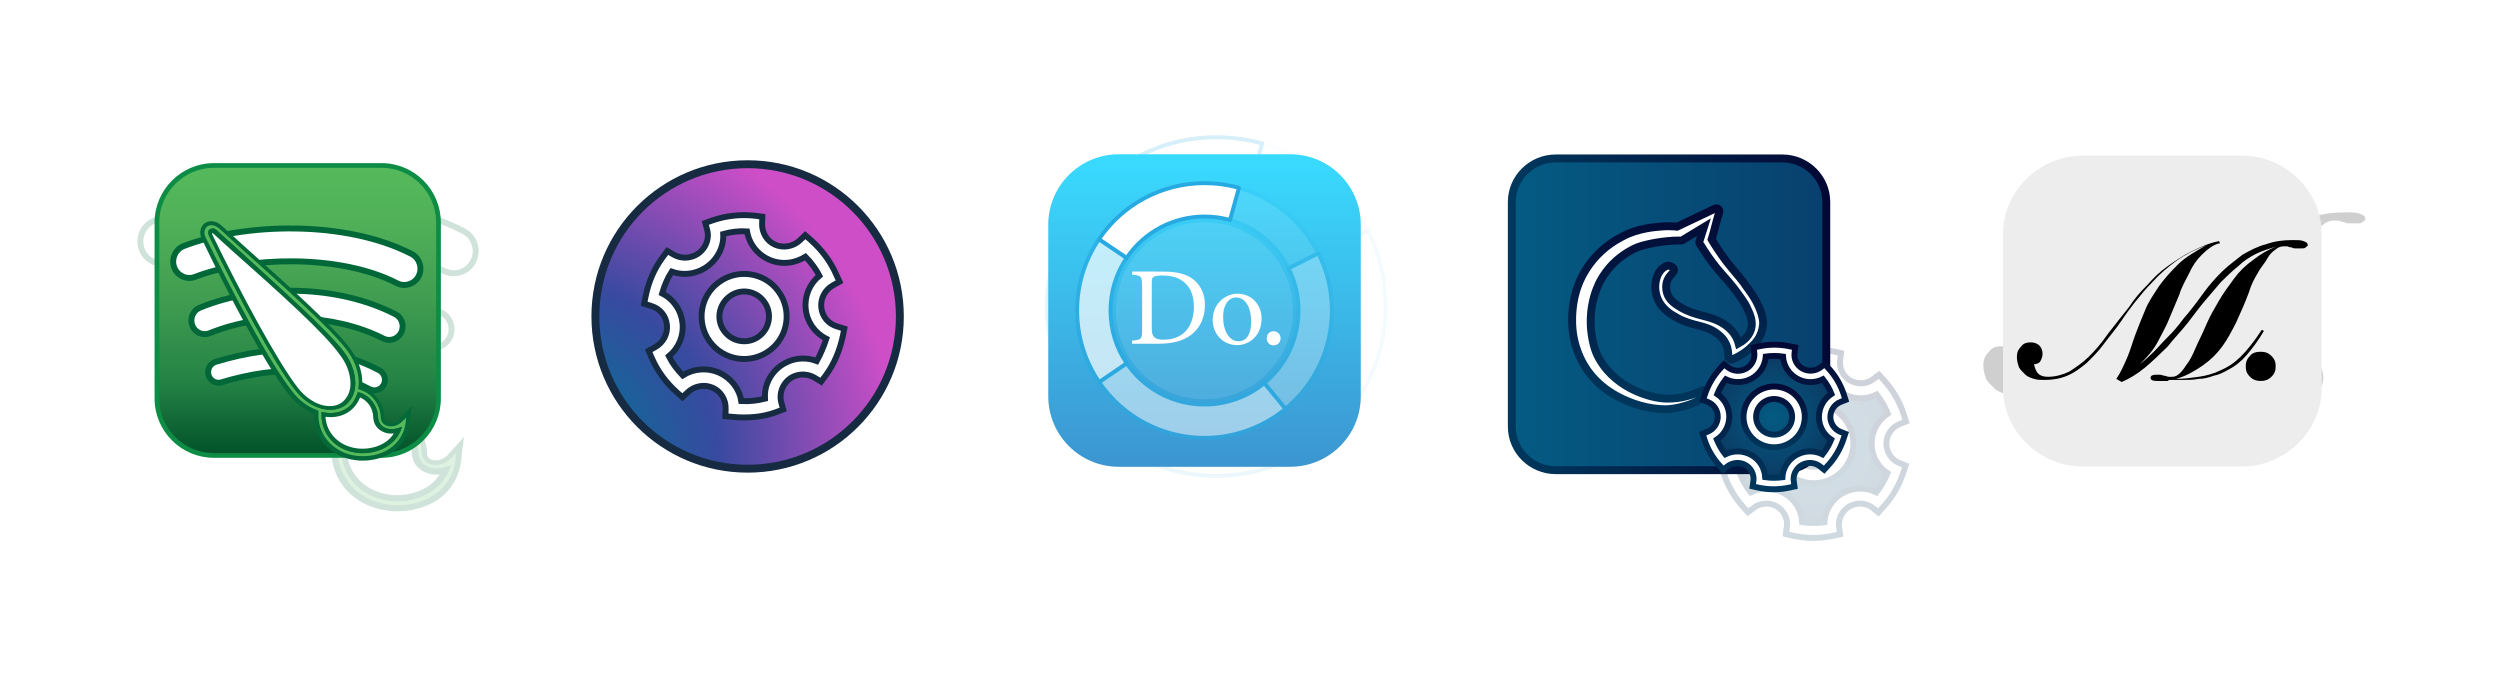 <svg width="632" height="171" viewBox="0 0 632 171" fill="none" xmlns="http://www.w3.org/2000/svg">
<g opacity="0.19" filter="url(#filter0_f_51_225)">
<path d="M107.686 103.221C106.777 104.985 104.585 105.68 102.821 104.771C88.815 97.287 71.762 96.486 52.036 102.419C50.165 103.007 48.134 101.884 47.599 99.96C47.065 98.036 48.134 96.005 50.005 95.417C71.548 88.895 90.419 89.911 106.136 98.303C107.9 99.265 108.595 101.457 107.686 103.221Z" fill="white" stroke="#006838" stroke-width="1.5" stroke-miterlimit="10"/>
<path d="M113.673 85.314C112.551 87.612 109.771 88.575 107.472 87.399C90.74 78.846 66.309 78.098 48.027 85.581C45.675 86.543 42.948 85.368 42.039 82.962C41.131 80.557 42.253 77.831 44.605 76.869C65.454 68.37 92.397 69.225 111.588 79.06C113.887 80.183 114.796 83.016 113.673 85.314Z" fill="white" stroke="#006838" stroke-width="1.5" stroke-miterlimit="10"/>
<path d="M112.23 68.477C92.397 58.267 60.857 59.39 43.002 66.285C40.115 67.408 36.907 65.911 35.838 63.025C34.769 60.138 36.212 56.877 39.046 55.755C59.52 47.844 94.321 46.668 117.202 58.428C119.928 59.817 121.051 63.238 119.661 66.018C118.271 68.744 114.956 69.866 112.23 68.477Z" fill="white" stroke="#006838" stroke-width="1.5" stroke-miterlimit="10"/>
<path d="M113.681 115.278C112.329 116.78 110.226 117.081 108.874 116.48C108.123 116.18 107.372 115.579 107.372 114.227C107.071 108.82 103.466 105.365 99.711 104.314C99.861 103.563 99.861 102.962 99.861 102.211C99.711 98.456 98.209 94.401 95.655 90.946C90.247 83.586 74.024 69.167 58.401 55.048C56.148 53.096 53.894 50.993 51.791 49.04C49.989 47.388 48.036 47.538 46.984 48.439C45.783 49.34 45.182 51.143 46.384 53.246C55.246 71.72 68.466 96.503 76.127 106.116C78.53 109.12 81.534 111.523 84.839 112.575C84.238 120.535 89.947 127.144 98.509 128.196C107.672 129.397 115.333 124.14 116.235 116.18L116.685 112.274L113.681 115.278ZM48.336 52.194C47.886 51.443 48.036 50.843 48.186 50.542C48.336 50.392 48.487 50.392 48.637 50.392C48.937 50.392 49.238 50.542 49.688 50.993C51.942 52.945 54.045 54.898 56.298 57.001C72.071 70.969 88.144 85.388 93.402 92.448C95.805 95.452 97.007 98.907 97.157 102.211C97.157 105.365 96.106 107.919 94.153 109.571C92.2 111.073 89.346 111.523 86.341 110.622C83.187 109.721 80.183 107.618 77.779 104.614C70.719 95.752 57.95 72.021 48.336 52.194ZM98.509 125.792C91.599 124.891 86.942 119.784 87.093 113.476C87.393 113.476 87.693 113.626 87.844 113.626C90.848 114.077 93.702 113.326 95.805 111.674C97.307 110.472 98.509 108.82 99.11 106.867C101.664 107.618 104.518 110.172 104.818 114.377C104.818 116.48 106.02 118.282 107.973 119.033C109.475 119.634 110.977 119.484 112.479 119.033C110.226 124.29 104.067 126.543 98.509 125.792Z" fill="url(#paint0_linear_51_225)"/>
<path d="M100.612 129.247C99.711 129.247 98.96 129.247 98.058 129.097C89.346 128.045 83.487 121.437 83.788 113.326C80.633 111.974 77.629 109.721 75.225 106.717C67.414 97.104 54.345 72.171 45.482 53.696C44.13 51.293 44.882 49.04 46.233 47.989C47.585 46.937 49.989 46.787 52.092 48.74L53.744 50.242C55.397 51.744 57.049 53.246 58.702 54.748L58.852 54.898C74.474 68.867 90.547 83.286 95.955 90.646C98.659 94.1 100.312 98.306 100.312 102.361C100.312 102.962 100.312 103.413 100.312 104.013C103.917 105.365 107.672 108.97 107.973 114.527C107.973 115.429 108.273 115.879 109.024 116.18C110.076 116.63 111.878 116.33 113.08 115.128L117.286 110.472L116.535 116.63C116.084 120.686 113.831 124.29 110.376 126.543C107.672 128.196 104.217 129.247 100.612 129.247ZM48.637 48.59C48.036 48.59 47.585 48.74 47.135 49.04C46.233 49.791 45.783 51.143 46.684 52.945C55.697 71.27 68.766 96.203 76.427 105.666C78.68 108.67 81.685 110.772 84.839 111.974L85.29 112.124V112.725C84.839 120.235 90.247 126.543 98.209 127.595C102.415 128.045 106.471 127.294 109.625 125.192C112.78 123.089 114.733 119.935 115.183 116.18L115.333 114.527L114.132 115.729C112.479 117.531 110.076 117.832 108.574 117.231C107.372 116.78 106.621 115.729 106.621 114.227C106.32 109.12 102.865 105.966 99.41 104.915L98.96 104.764V104.164C99.11 103.563 99.11 102.812 99.11 102.211C98.96 98.606 97.608 94.701 95.054 91.397C89.646 84.187 73.573 69.768 58.101 55.949L57.95 55.799C56.298 54.297 54.646 52.795 52.993 51.293L51.341 49.791C50.289 48.89 49.388 48.59 48.637 48.59ZM100.462 126.694C99.711 126.694 99.11 126.694 98.359 126.543C91.148 125.642 86.191 120.085 86.341 113.476V112.575L87.243 112.725C87.543 112.725 87.844 112.875 87.994 112.875C90.848 113.176 93.402 112.575 95.355 111.073C96.857 110.021 97.758 108.519 98.509 106.567L98.809 105.816L99.561 105.966C102.415 106.867 105.419 109.871 105.719 114.227C105.719 116.029 106.771 117.531 108.423 118.132C109.625 118.583 111.127 118.583 112.479 118.132L113.981 117.682L113.381 119.184C110.977 124.441 105.419 126.694 100.462 126.694ZM87.693 114.227C87.994 119.784 92.35 124.29 98.509 125.041C102.865 125.642 108.574 124.14 111.127 119.935C109.926 120.085 108.724 119.935 107.672 119.484C105.419 118.583 104.067 116.63 103.917 114.227C103.767 110.923 101.664 108.67 99.41 107.618C98.659 109.421 97.608 110.923 96.106 112.124C93.852 113.927 90.998 114.678 87.693 114.227ZM89.346 111.824C88.294 111.824 87.243 111.674 86.191 111.373C82.886 110.472 79.732 108.219 77.328 105.065C70.268 96.203 57.5 72.321 47.886 52.495C47.285 51.293 47.435 50.392 48.036 49.941C48.186 49.791 48.637 49.641 49.087 49.641C49.538 49.641 50.139 49.941 50.59 50.392L51.191 50.993C53.143 52.795 55.246 54.597 57.199 56.4C72.522 70.519 88.745 84.938 94.002 91.997C96.406 95.152 97.758 98.756 97.908 102.211C98.058 105.666 96.857 108.369 94.603 110.172C93.251 111.223 91.299 111.824 89.346 111.824ZM48.787 51.143C48.787 51.293 48.787 51.443 48.937 51.744C58.551 71.42 71.32 95.302 78.23 104.013C80.483 106.867 83.337 108.97 86.341 109.871C89.196 110.622 91.749 110.322 93.552 108.82C95.355 107.468 96.406 105.065 96.256 102.061C96.106 98.907 94.904 95.602 92.651 92.748C87.693 85.839 71.62 71.42 55.998 57.602C54.045 55.799 51.942 53.997 49.989 52.194L49.388 51.593C49.087 51.443 48.937 51.293 48.787 51.143Z" fill="#046938"/>
<path d="M112.63 118.883C110.376 124.14 104.067 126.393 98.509 125.792C91.599 124.891 86.942 119.784 87.093 113.476C87.393 113.476 87.694 113.626 87.844 113.626C90.848 114.077 93.702 113.326 95.805 111.674C97.307 110.472 98.509 108.82 99.11 106.867C101.664 107.618 104.518 110.172 104.818 114.377C104.818 116.48 106.02 118.282 107.973 119.033C109.475 119.484 111.127 119.484 112.63 118.883Z" fill="white"/>
<path d="M100.462 126.694C99.711 126.694 99.11 126.694 98.359 126.543C91.148 125.642 86.191 120.085 86.341 113.476V112.575L87.243 112.725C87.543 112.725 87.693 112.875 87.994 112.875C90.848 113.176 93.402 112.575 95.355 111.073C96.857 110.021 97.758 108.519 98.509 106.567L98.809 105.816L99.561 105.966C102.415 106.867 105.419 109.721 105.72 114.227C105.72 116.029 106.771 117.531 108.423 118.132C109.625 118.583 111.127 118.583 112.479 118.132L113.981 117.682L113.381 119.184C110.977 124.441 105.419 126.694 100.462 126.694ZM87.693 114.227C87.994 119.784 92.35 124.29 98.509 125.041C102.865 125.642 108.574 124.14 111.127 119.935C109.926 120.085 108.724 119.935 107.672 119.484C105.419 118.583 104.067 116.63 104.067 114.227C103.917 110.923 101.814 108.519 99.561 107.618C98.809 109.421 97.758 110.923 96.256 112.124C93.852 113.927 90.998 114.678 87.693 114.227Z" fill="#046938"/>
<path d="M94.153 109.571C92.05 111.073 89.346 111.523 86.341 110.622C83.187 109.721 80.182 107.618 77.779 104.614C70.719 95.752 57.95 71.871 48.336 52.194C47.886 51.443 48.036 50.843 48.186 50.542C48.336 50.392 48.486 50.392 48.637 50.392C48.937 50.392 49.238 50.542 49.688 50.993C51.941 52.945 54.045 54.898 56.298 57.001C72.071 70.969 88.144 85.389 93.401 92.448C95.805 95.452 97.007 98.907 97.157 102.211C97.307 105.365 96.256 107.919 94.153 109.571Z" fill="white"/>
<path d="M89.346 111.824C88.294 111.824 87.243 111.674 86.191 111.373C82.886 110.472 79.732 108.219 77.328 105.065C70.268 96.203 57.349 72.321 47.886 52.495C47.285 51.443 47.435 50.392 48.036 50.092C48.336 49.941 48.637 49.791 49.087 49.791C49.538 49.791 50.139 50.092 50.59 50.542C51.791 51.593 52.993 52.795 54.195 53.846C55.246 54.748 56.148 55.649 57.199 56.55C72.521 70.519 88.745 84.938 94.002 91.997C96.406 95.152 97.758 98.756 97.908 102.211C98.058 105.515 96.856 108.369 94.603 110.172C93.251 111.223 91.449 111.824 89.346 111.824ZM48.787 51.293C48.787 51.443 48.787 51.593 48.937 51.894C58.551 71.72 71.32 95.452 78.23 104.314C80.483 107.168 83.337 109.27 86.341 110.172C89.195 110.923 91.749 110.622 93.552 109.12C95.354 107.618 96.406 105.215 96.256 102.361C96.105 99.207 94.904 95.903 92.65 93.049C87.693 85.839 71.62 71.42 55.997 57.602C54.946 56.7 54.045 55.799 52.993 54.898C51.791 53.846 50.59 52.645 49.388 51.593C49.087 51.443 48.937 51.293 48.787 51.293Z" fill="#046938"/>
</g>
<g opacity="0.19" filter="url(#filter1_f_51_225)">
<path d="M534.411 99.616C535.831 97.544 536.896 95.127 537.961 92.71C539.026 90.293 539.736 87.531 540.802 84.769C541.867 82.007 542.932 79.244 543.997 76.827C545.062 74.065 546.837 71.648 548.613 68.886C550.388 66.469 552.518 64.052 555.003 61.635C557.489 59.218 560.684 57.492 564.235 55.42C560.684 56.801 557.134 58.528 554.293 60.599C551.453 62.671 548.613 65.088 546.482 67.505C543.997 69.922 542.222 72.339 540.446 74.41C538.671 76.827 537.251 78.554 536.186 80.28C534.056 83.388 531.925 85.805 530.15 88.222C528.375 90.638 526.245 92.71 524.469 94.436C522.339 96.163 520.564 97.544 518.078 98.58C515.593 99.616 513.108 99.961 510.622 99.961C509.202 99.961 508.137 99.961 507.072 99.616C506.007 99.27 504.942 98.925 504.232 98.234C503.521 97.544 502.456 96.508 502.101 95.818C501.746 94.782 501.391 93.746 501.391 92.365C501.391 90.984 501.746 89.948 502.811 88.912C503.521 87.876 504.587 87.531 506.007 87.531C507.072 87.531 508.137 87.876 508.847 88.567C509.557 89.257 509.912 90.293 509.912 91.329C509.912 92.365 509.557 93.055 509.202 93.746C508.847 94.436 507.782 94.782 507.072 94.782C507.427 96.163 507.782 97.199 508.492 97.889C509.202 98.58 510.267 98.925 511.688 98.925C514.173 98.925 516.658 98.234 518.789 97.199C520.919 95.818 523.049 94.436 525.179 92.365C527.31 90.293 529.44 87.876 531.57 84.769C533.701 82.007 536.186 78.899 538.671 75.791C540.446 73.029 542.577 70.612 544.707 68.541C546.837 66.124 548.968 64.052 551.453 62.326C553.938 60.599 556.424 58.873 559.264 57.492C562.104 56.111 564.945 54.73 568.495 54.039L568.85 54.73C566.72 55.075 564.59 56.801 562.815 58.528C561.039 60.254 559.619 62.326 558.554 64.743C557.489 66.814 556.069 69.231 555.359 71.648C554.293 74.065 553.228 76.827 552.163 79.244C551.098 82.007 549.678 84.423 548.258 87.186C546.837 89.948 544.707 92.365 542.222 94.782C543.997 93.401 545.417 92.019 546.837 90.638C548.258 89.257 549.678 87.531 551.453 85.805C553.228 84.078 555.003 82.007 556.779 79.59C558.909 77.173 561.039 74.41 563.525 70.958C565.3 68.541 567.43 66.124 569.56 64.052C571.691 61.98 574.176 60.254 576.306 58.528C578.792 57.147 581.277 55.765 584.118 55.075C586.958 54.039 589.798 53.694 592.994 53.694C594.769 53.694 595.834 53.694 596.544 54.039C597.609 54.384 597.964 54.73 597.964 55.42C597.964 55.765 597.609 55.765 597.254 56.111C596.899 56.456 596.544 56.456 595.834 56.456C595.124 56.456 594.414 56.456 594.059 56.456C593.704 56.456 592.994 56.456 592.639 56.111C592.284 56.111 591.929 56.111 591.218 55.765C590.508 55.765 590.153 55.765 589.798 55.765C589.088 55.765 588.023 56.111 587.313 56.801C586.248 57.492 585.183 58.528 584.473 59.909C583.762 61.29 582.342 62.671 581.277 64.743C580.212 66.469 579.147 68.541 578.437 70.958C577.017 74.756 575.596 77.863 574.176 80.971C572.756 83.733 571.336 86.495 569.56 88.912C567.785 91.329 565.655 93.401 563.17 95.127C560.684 96.853 557.844 98.58 554.293 99.616C556.779 99.616 559.264 99.27 561.749 98.925C564.235 98.58 566.72 97.889 568.85 96.853C571.336 95.818 573.466 94.436 575.596 92.365C577.727 90.293 580.212 87.186 582.697 83.388L583.407 83.733C581.632 86.84 579.502 89.603 577.727 91.674C575.951 93.746 573.821 95.472 571.691 96.508C569.916 97.544 568.495 98.234 566.72 98.58C564.945 99.27 563.17 99.616 561.749 99.616C559.974 99.961 558.554 99.961 557.134 99.961C555.714 99.961 554.648 99.961 553.583 99.961C553.228 99.961 552.873 99.961 552.518 99.961C552.163 99.961 551.808 99.961 551.453 100.306C551.098 100.306 550.388 100.306 550.033 100.306C549.678 100.306 548.968 100.306 547.903 100.306C546.482 100.306 545.772 99.961 545.772 99.27C545.772 98.58 546.482 98.234 547.547 98.234C547.903 98.234 548.258 98.234 548.968 98.234C549.323 98.234 550.033 98.58 550.388 98.58C550.743 98.58 551.453 98.925 551.808 98.925C552.163 98.925 552.518 98.925 552.873 98.925C553.938 98.925 554.648 98.58 555.714 97.544C556.779 96.508 557.489 95.127 558.554 93.746C559.619 92.019 560.329 90.293 561.394 87.876C562.46 85.805 563.525 83.388 564.59 80.971C565.655 78.554 567.075 76.137 568.495 73.72C569.916 71.303 571.691 68.886 573.466 66.469C575.241 64.052 577.372 61.98 579.857 60.254C581.987 58.528 584.828 56.801 587.668 55.765C585.538 56.456 583.052 57.147 580.922 58.182C578.792 59.218 576.661 60.599 574.886 62.326C573.111 63.707 570.981 65.778 569.205 67.505C567.43 69.576 565.655 71.648 563.88 73.72C562.104 75.791 560.329 78.208 558.199 80.971C556.069 83.733 553.583 86.15 551.453 88.912C548.968 91.329 546.482 93.746 543.997 95.818C541.512 97.889 538.671 99.616 536.186 100.651L534.411 99.616Z" fill="black"/>
<path d="M582.342 90.638C583.762 90.638 584.828 90.984 585.893 92.019C586.958 93.055 587.313 94.091 587.313 95.472C587.313 96.853 586.958 97.889 585.893 98.925C584.828 99.961 583.762 100.306 582.342 100.306C580.922 100.306 579.857 99.961 578.792 98.925C577.727 97.889 577.372 96.853 577.372 95.472C577.372 94.091 577.727 93.055 578.792 92.019C579.502 90.984 580.922 90.638 582.342 90.638Z" fill="black"/>
</g>
<g opacity="0.19" filter="url(#filter2_f_51_225)">
<path d="M201.903 69.989C197.282 63.585 188.203 62.207 181.8 66.908C175.396 71.529 174.018 80.608 178.719 87.011C183.421 93.415 192.419 94.793 198.822 90.092C205.226 85.471 206.604 76.392 201.903 69.989ZM195.337 85.228C191.689 87.984 186.339 87.254 183.583 83.445C180.827 79.797 181.637 74.528 185.447 71.691C189.095 68.935 194.364 69.746 197.12 73.555C199.795 77.203 199.066 82.472 195.337 85.228C195.418 85.228 195.418 85.228 195.337 85.228Z" fill="white"/>
<path d="M195.337 85.228C191.689 87.984 186.339 87.254 183.583 83.445C180.827 79.797 181.637 74.528 185.447 71.691C189.095 68.935 194.364 69.746 197.12 73.555C199.795 77.203 199.066 82.472 195.337 85.228ZM195.337 85.228C195.418 85.228 195.418 85.228 195.337 85.228ZM201.903 69.989C197.282 63.585 188.203 62.207 181.8 66.908C175.396 71.529 174.018 80.608 178.719 87.011C183.421 93.415 192.419 94.793 198.822 90.092C205.226 85.471 206.604 76.392 201.903 69.989Z" stroke="#162B41" stroke-width="1.5" stroke-miterlimit="10"/>
<path d="M216.413 75.501C216.088 72.421 217.628 69.502 220.385 67.962L222.573 66.746L221.519 64.477C219.574 59.937 216.575 55.965 212.846 52.642L210.982 51.02L209.198 52.723C207.01 54.83 203.605 55.479 200.849 54.263C198.093 53.128 196.31 50.21 196.391 47.211L196.472 44.779L194.04 44.455C189.095 43.887 184.069 44.455 179.449 46.076L177.179 46.886L177.828 49.237C178.882 53.29 176.207 57.505 172.153 58.397C170.289 58.883 168.182 58.559 166.479 57.586L164.372 56.37L162.913 58.316C159.913 62.288 157.968 66.908 156.995 71.772L156.509 74.204L158.86 74.933C161.859 75.825 163.885 78.257 164.21 81.337C164.534 84.417 162.994 87.336 160.238 88.876L158.049 90.092L159.022 92.361C160.967 96.901 163.885 100.873 167.614 104.196L169.478 105.817L171.262 104.115C173.45 102.008 176.855 101.359 179.611 102.575C182.448 103.791 184.15 106.628 184.069 109.708L183.988 112.221L186.501 112.464C189.014 112.708 191.527 112.708 194.121 112.464C196.553 112.221 198.903 111.654 201.173 110.843L203.524 109.952L202.875 107.601C201.822 103.548 204.335 99.333 208.307 98.36C210.252 97.874 212.441 98.198 214.224 99.251L216.332 100.548L217.791 98.603C220.79 94.631 222.654 89.93 223.708 85.066L224.194 82.634L221.844 81.905C218.844 81.094 216.737 78.581 216.413 75.501ZM214.872 93.577C208.144 90.983 200.606 94.469 198.093 101.197C197.444 102.818 197.282 104.602 197.363 106.304C194.769 106.952 192.013 107.277 189.338 107.114C188.69 102.818 185.772 99.251 181.8 97.468C177.828 95.766 173.288 96.09 169.56 98.441C167.776 96.576 166.074 94.388 164.858 91.956C168.182 89.2 169.965 84.985 169.478 80.689C168.992 76.392 166.479 72.664 162.588 70.718C163.318 68.124 164.372 65.611 165.831 63.342C172.64 65.773 180.016 62.207 182.529 55.479C183.097 53.939 183.34 52.236 183.259 50.615C185.853 49.886 188.609 49.561 191.284 49.724C192.5 56.776 199.228 61.477 206.28 60.18C207.901 59.856 209.603 59.208 211.063 58.316C212.035 59.289 212.927 60.342 213.738 61.477C214.548 62.612 215.197 63.585 215.764 64.72C212.441 67.476 210.657 71.691 211.144 75.987C211.549 80.283 214.224 84.093 218.115 86.039C217.223 88.714 216.169 91.227 214.872 93.577Z" fill="white" stroke="#162B41" stroke-width="1.5" stroke-miterlimit="10"/>
</g>
<g opacity="0.19" filter="url(#filter3_f_51_225)">
<path d="M281.312 59.843L272.021 53.567C279.999 41.755 293.268 34.7 307.521 34.7C311.438 34.7 315.334 35.233 319.087 36.279L316.072 47.087C313.304 46.308 310.433 45.918 307.541 45.918C297 45.918 287.197 51.127 281.312 59.843Z" fill="white" stroke="#27AAE1" stroke-miterlimit="10" stroke-linecap="round" stroke-linejoin="round"/>
<g opacity="0.7">
<path d="M272.104 101.576C267.264 94.46 264.7 86.134 264.7 77.5C264.7 68.928 267.223 60.643 272.021 53.567L281.312 59.843C277.784 65.072 275.918 71.163 275.918 77.5C275.918 83.878 277.805 90.01 281.373 95.26L272.104 101.576Z" fill="white" stroke="#27AAE1" stroke-miterlimit="10" stroke-linecap="round" stroke-linejoin="round"/>
</g>
<g opacity="0.5">
<path d="M307.5 120.3C293.329 120.3 280.102 113.307 272.104 101.576L281.373 95.26C287.279 103.914 297.041 109.082 307.5 109.082C314.821 109.082 321.958 106.519 327.598 101.863L334.734 110.518C327.085 116.834 317.426 120.3 307.5 120.3Z" fill="white" stroke="#27AAE1" stroke-miterlimit="10" stroke-linecap="round" stroke-linejoin="round"/>
</g>
<g opacity="0.3">
<path d="M334.734 110.518L327.598 101.863C334.898 95.855 339.082 86.954 339.082 77.5C339.082 72.517 337.954 67.738 335.719 63.309L345.747 58.264C348.762 64.272 350.3 70.732 350.3 77.5C350.3 90.317 344.619 102.355 334.734 110.518Z" fill="white" stroke="#27AAE1" stroke-miterlimit="10" stroke-linecap="round" stroke-linejoin="round"/>
</g>
<g opacity="0.1">
<path d="M335.719 63.309C331.72 55.372 324.542 49.466 316.031 47.066L319.066 36.279C330.612 39.52 340.354 47.518 345.747 58.264L335.719 63.309Z" fill="white" stroke="#27AAE1" stroke-miterlimit="10" stroke-linecap="round" stroke-linejoin="round"/>
</g>
<path opacity="0.1" d="M307.5 107.339C323.934 107.339 337.257 94.016 337.257 77.582C337.257 61.148 323.934 47.825 307.5 47.825C291.066 47.825 277.743 61.148 277.743 77.582C277.743 94.016 291.066 107.339 307.5 107.339Z" fill="white"/>
<path d="M293.555 64.416C298.825 64.416 302.147 65.462 304.465 67.656C306.29 69.44 307.644 72.065 307.644 75.634C307.644 80.002 305.859 83.55 302.968 85.703C300.138 87.836 296.508 88.656 291.914 88.656H283.178V87.61C286.377 87.303 286.541 87.057 286.541 83.981V69.092C286.541 65.893 286.09 65.728 283.178 65.441V64.395L293.555 64.416ZM289.781 83.714C289.781 86.503 290.971 87.303 293.78 87.303C300.507 87.303 303.932 82.709 303.932 76.188C303.932 72.127 302.558 69.03 299.604 67.226C297.882 66.139 295.729 65.728 293.227 65.728C291.545 65.728 290.643 65.954 290.273 66.262C289.945 66.487 289.781 66.897 289.781 68.353V83.714Z" fill="white"/>
<path d="M318.533 71.84C323.209 71.84 326.675 75.388 326.675 80.207C326.675 86.257 322.204 89.128 318.533 89.128C313.386 89.128 310.248 84.985 310.248 80.802C310.248 74.711 314.985 71.84 318.533 71.84ZM318.082 73.111C315.806 73.111 313.755 75.306 313.755 79.653C313.755 84.391 315.847 87.836 318.902 87.836C321.22 87.836 323.168 86.154 323.168 81.048C323.168 76.659 321.363 73.111 318.082 73.111Z" fill="white"/>
<path d="M330.694 89.21C329.361 89.21 328.418 88.246 328.418 86.831C328.418 85.498 329.341 84.452 330.694 84.452C332.027 84.452 333.053 85.498 333.053 86.831C333.053 88.226 332.048 89.21 330.694 89.21Z" fill="white"/>
</g>
<g opacity="0.19" filter="url(#filter4_f_51_225)">
<path d="M426.375 50.372C426.518 50.372 426.638 50.395 426.734 50.419C426.614 50.419 426.494 50.395 426.375 50.372Z" fill="white" stroke="url(#paint1_linear_51_225)" stroke-width="2" stroke-miterlimit="10"/>
<path d="M427.032 50.443C427.012 50.443 427.012 50.443 426.993 50.443C426.993 50.443 426.993 50.443 426.973 50.443C426.993 50.443 427.012 50.443 427.032 50.443Z" fill="white" stroke="url(#paint2_linear_51_225)" stroke-width="2" stroke-miterlimit="10"/>
<path d="M426.973 50.443C426.992 50.443 427.01 50.443 427.01 50.443" stroke="url(#paint3_linear_51_225)" stroke-width="2" stroke-miterlimit="10"/>
<path d="M453.46 75.708C452.311 73.097 451.065 71.373 449.149 68.763C448.814 68.308 449.197 68.476 444.743 63.183C443.617 61.866 442.516 60.405 441.462 58.873C440.241 57.101 439.402 55.831 438.804 54.826C438.492 54.299 438.253 53.868 438.109 53.628C438.564 52.192 438.947 50.707 439.307 49.27C439.714 47.737 440.121 46.157 440.6 44.648C440.72 44.289 440.6 43.882 440.312 43.642C440.145 43.499 439.905 43.403 439.69 43.403C439.546 43.403 439.402 43.427 439.283 43.499L437.534 44.313C435.666 45.199 433.822 46.085 432.05 46.947C430.35 47.761 428.602 48.623 426.806 49.462C426.351 49.414 425.369 49.318 424.028 49.318C423.237 49.318 422.447 49.342 421.657 49.414C419.741 49.557 413.921 50.012 409.108 52.623L409.06 52.647C408.94 52.718 408.772 52.79 408.581 52.91C403.839 55.377 399.816 59.088 396.99 63.662C392.895 70.248 392.631 76.618 392.535 79.324C392.44 82.556 392.847 84.999 392.99 85.789C393.422 88.088 394.379 91.728 396.607 95.392C401.013 102.648 407.743 105.713 410.473 106.887C416.723 109.617 422.016 109.641 423.453 109.617C423.453 109.617 430.326 109.497 436.888 104.995C437.247 104.756 437.343 104.444 437.343 104.444C437.367 104.348 437.391 104.253 437.391 104.157C437.391 103.63 436.984 103.223 436.457 103.199H436.385C436.361 103.199 436.337 103.199 436.337 103.199L435.523 103.271C435.403 103.271 435.283 103.319 435.163 103.367C433.535 104.181 431.859 104.827 430.11 105.282C428.075 105.809 426.207 106.144 423.501 106.121C417.921 106.097 405.276 102.265 400.414 91.01C400.414 91.01 397.636 84.568 398.954 75.995C399.672 71.23 401.396 67.973 401.779 67.278C402.306 66.296 402.905 65.338 403.576 64.429C406.569 60.31 410.329 57.939 412.963 56.646C414.64 55.831 418.471 54.778 423.357 54.251C425.033 54.059 426.398 54.035 427.284 54.035C427.716 54.035 427.979 54.035 428.051 54.035H428.099C428.266 54.035 428.458 53.988 428.602 53.892L430.901 52.479L435.571 49.629L434.397 53.341L434.11 54.251C434.086 54.371 434.062 54.562 434.086 54.778C434.134 55.137 434.325 55.257 434.708 55.831C434.876 56.095 434.804 56.023 435.283 56.766C435.403 56.957 435.547 57.173 435.69 57.412C437.534 60.262 439.331 62.68 441.175 64.764C444.887 68.955 445.653 70.08 447.449 72.594C448.599 74.223 449.125 75.061 449.58 76.067C450.586 78.174 451.712 80.593 450.993 83.203C450.227 85.957 447.832 87.418 446.922 87.921C446.707 87.106 446.299 86.005 445.533 84.879C444.455 83.251 443.138 82.245 442.061 81.527C437.271 78.438 433.487 79.324 427.74 75.899C425.632 74.63 424.387 73.457 423.716 71.852C423.525 71.373 422.758 69.122 423.716 66.967C424.53 65.123 426.063 64.548 425.776 63.495C425.608 62.848 424.842 62.417 424.195 62.321C424.028 62.297 423.309 62.225 422.255 63.04C420.435 64.453 419.98 66.728 419.837 67.494C419.286 70.463 420.292 72.906 420.579 73.528C422.016 76.713 424.722 78.318 426.614 79.395C432.122 82.533 435.978 81.551 440.169 84.903C441.438 85.909 442.204 86.867 442.803 88.184C443.617 90.028 443.545 91.752 443.498 92.231C443.474 92.567 443.617 92.902 443.881 93.093C444.048 93.213 444.24 93.285 444.432 93.285C444.623 93.285 444.767 93.237 444.815 93.213C448.191 91.8 450.323 89.812 450.323 89.812C451.927 88.328 453.029 87.274 453.891 85.43C454.131 84.927 454.634 83.826 454.825 82.317C454.993 81.623 455.16 79.563 453.46 75.708Z" fill="white" stroke="url(#paint4_linear_51_225)" stroke-width="2" stroke-miterlimit="10"/>
<path d="M482.078 117.639L481.528 119.315C480.45 122.692 478.63 125.853 476.235 128.439L475.061 129.733C474.87 129.948 474.511 129.972 474.295 129.804L472.954 128.727C471.948 127.936 470.631 127.577 469.362 127.769C468.093 127.96 466.967 128.607 466.201 129.613C465.434 130.619 465.099 131.888 465.267 133.157L465.506 134.857C465.554 135.145 465.362 135.408 465.075 135.48L463.399 135.863C461.722 136.222 459.95 136.414 458.25 136.414C456.454 136.414 454.634 136.222 452.861 135.815L451.185 135.432C450.898 135.36 450.706 135.097 450.754 134.809L450.993 133.109C451.281 131.193 450.395 129.325 448.718 128.391C447.042 127.434 444.958 127.553 443.426 128.775L442.061 129.828C441.845 130.02 441.51 129.996 441.294 129.756L440.121 128.463C437.75 125.877 435.954 122.716 434.948 119.363L434.445 117.711C434.349 117.448 434.493 117.16 434.756 117.041L436.337 116.394C438.133 115.676 439.307 113.951 439.307 112.012C439.331 110.096 438.181 108.396 436.433 107.677L434.828 107.007C434.565 106.887 434.421 106.6 434.517 106.312L435.068 104.66C436.145 101.307 437.965 98.17 440.36 95.608L441.51 94.339C441.701 94.123 442.037 94.099 442.276 94.267L443.617 95.296C444.599 96.063 445.844 96.374 447.09 96.23C448.359 96.063 449.509 95.44 450.275 94.434C451.065 93.429 451.4 92.183 451.257 90.89L451.041 89.214C450.993 88.927 451.209 88.663 451.496 88.591L453.173 88.232C456.597 87.466 460.237 87.466 463.662 88.232L465.338 88.615C465.626 88.687 465.817 88.951 465.77 89.238L465.554 90.938C465.291 92.83 466.177 94.674 467.853 95.608C469.529 96.566 471.613 96.446 473.146 95.249L474.487 94.195C474.702 94.003 475.038 94.027 475.253 94.267L476.427 95.536C478.821 98.122 480.617 101.259 481.671 104.612L482.198 106.264C482.294 106.528 482.15 106.839 481.863 106.959L480.258 107.605C478.438 108.324 477.265 110.048 477.241 111.988C477.217 113.903 478.39 115.652 480.162 116.346L481.791 116.993C482.007 117.064 482.15 117.352 482.078 117.639Z" fill="url(#paint5_radial_51_225)"/>
<path d="M467.206 107.15C464.452 102.361 458.322 100.709 453.532 103.462C448.742 106.216 447.09 112.347 449.844 117.136C452.598 121.926 458.705 123.578 463.494 120.824C468.284 118.07 469.96 111.94 467.206 107.15ZM461.435 117.208C458.633 118.837 455.041 117.855 453.412 115.053C451.784 112.251 452.766 108.659 455.567 107.031C458.369 105.402 461.962 106.384 463.59 109.186C465.219 111.964 464.261 115.532 461.507 117.16C461.483 117.184 461.459 117.208 461.435 117.208Z" fill="white" stroke="url(#paint6_linear_51_225)" stroke-width="1.5" stroke-miterlimit="10"/>
<path d="M476.882 112.107C476.906 109.952 478.223 107.988 480.234 107.198L481.839 106.552L481.312 104.899C480.282 101.618 478.534 98.577 476.187 96.039L475.014 94.77L473.673 95.799C471.972 97.116 469.625 97.284 467.757 96.206C465.913 95.153 464.883 93.045 465.195 90.962L465.41 89.262L463.734 88.903C460.357 88.16 456.861 88.16 453.484 88.903L451.808 89.262L452.023 90.938C452.382 93.86 450.299 96.542 447.353 96.901C445.988 97.093 444.575 96.709 443.474 95.847L442.133 94.817L440.983 96.087C438.636 98.625 436.888 101.642 435.834 104.923L435.283 106.576L436.888 107.246C438.852 108.06 440.121 110 440.097 112.107C440.073 114.263 438.78 116.202 436.768 117.017L435.164 117.663L435.666 119.315C436.672 122.62 438.421 125.637 440.72 128.2L441.893 129.493L443.258 128.439C444.958 127.122 447.305 126.931 449.173 128.008C451.041 129.086 452.047 131.193 451.736 133.325L451.496 135.025L453.173 135.408C454.897 135.791 456.669 135.983 458.441 135.983C460.118 135.983 461.818 135.791 463.494 135.432L465.171 135.073L464.931 133.372C464.524 130.451 466.56 127.769 469.482 127.362C470.918 127.17 472.379 127.553 473.505 128.463L474.846 129.541L476.019 128.248C478.39 125.685 480.139 122.644 481.192 119.363L481.743 117.687L480.115 117.04C478.151 116.202 476.858 114.239 476.882 112.107ZM474.343 124.488C469.865 122.237 464.405 124.033 462.153 128.511C461.603 129.613 461.267 130.81 461.219 132.031C459.351 132.271 457.459 132.271 455.592 132.007C455.424 128.966 453.747 126.236 451.113 124.727C448.479 123.219 445.294 123.099 442.564 124.464C441.414 123.003 440.504 121.351 439.786 119.627C442.3 117.95 443.833 115.149 443.857 112.107C443.881 109.114 442.396 106.312 439.929 104.612C440.624 102.864 441.606 101.235 442.731 99.751C447.257 101.954 452.694 100.062 454.873 95.56C455.376 94.53 455.687 93.405 455.783 92.255C457.651 91.992 459.543 91.992 461.411 92.255C461.746 97.236 466.057 100.996 471.014 100.661C472.212 100.565 473.385 100.253 474.439 99.727C475.014 100.469 475.564 101.259 476.043 102.097C476.498 102.888 476.906 103.726 477.241 104.564C474.702 106.24 473.17 109.042 473.146 112.083C473.122 115.125 474.63 117.95 477.169 119.627C476.451 121.351 475.493 123.003 474.343 124.488Z" fill="white" stroke="url(#paint7_linear_51_225)" stroke-width="1.5" stroke-miterlimit="10"/>
</g>
<g clip-path="url(#clip0_51_225)">
<path d="M54.094 115.146C46.131 115.146 39.667 108.678 39.667 100.711V56.262C39.667 48.295 46.131 41.827 54.094 41.827H96.43C104.392 41.827 110.857 48.295 110.857 56.262V100.711C110.857 108.678 104.392 115.146 96.43 115.146H54.094Z" fill="url(#paint8_linear_51_225)"/>
<path d="M96.43 42.418C104.077 42.418 110.265 48.65 110.265 56.262V100.711C110.265 108.362 104.037 114.555 96.43 114.555H54.094C46.447 114.555 40.258 108.323 40.258 100.711V56.262C40.258 48.65 46.486 42.418 54.094 42.418H96.43ZM96.43 41.235H54.094C45.816 41.235 39.075 47.979 39.075 56.262V100.711C39.075 109.033 45.816 115.738 54.094 115.738H96.43C104.747 115.738 111.448 108.993 111.448 100.711V56.262C111.448 47.979 104.747 41.235 96.43 41.235Z" fill="#0C8C44"/>
<path d="M97.021 97.24C96.351 98.542 94.735 99.055 93.434 98.384C83.106 92.863 70.532 92.271 55.986 96.649C54.607 97.083 53.109 96.254 52.715 94.835C52.32 93.415 53.109 91.916 54.488 91.482C70.374 86.671 84.289 87.42 95.878 93.612C97.179 94.322 97.691 95.939 97.021 97.24Z" fill="white" stroke="#006838" stroke-width="1.5" stroke-miterlimit="10"/>
<path d="M101.436 84.028C100.608 85.724 98.558 86.434 96.863 85.566C84.525 79.256 66.511 78.703 53.03 84.225C51.295 84.935 49.285 84.067 48.615 82.293C47.945 80.518 48.772 78.506 50.507 77.796C65.88 71.525 85.747 72.156 99.898 79.413C101.593 80.242 102.264 82.332 101.436 84.028Z" fill="white" stroke="#006838" stroke-width="1.5" stroke-miterlimit="10"/>
<path d="M100.372 71.604C85.747 64.071 62.49 64.899 49.325 69.987C47.196 70.815 44.831 69.711 44.042 67.581C43.254 65.451 44.318 63.045 46.408 62.217C61.505 56.38 87.166 55.512 104.038 64.189C106.048 65.215 106.876 67.739 105.851 69.79C104.826 71.801 102.382 72.629 100.372 71.604Z" fill="white" stroke="#006838" stroke-width="1.5" stroke-miterlimit="10"/>
<path d="M101.442 106.137C100.445 107.246 98.894 107.467 97.897 107.024C97.343 106.802 96.789 106.359 96.789 105.362C96.568 101.372 93.909 98.823 91.14 98.047C91.251 97.493 91.251 97.05 91.251 96.496C91.14 93.725 90.033 90.733 88.15 88.183C84.162 82.753 72.199 72.114 60.679 61.696C59.018 60.255 57.356 58.703 55.806 57.263C54.477 56.044 53.037 56.154 52.261 56.819C51.375 57.484 50.932 58.814 51.818 60.366C58.353 73.998 68.101 92.284 73.75 99.377C75.522 101.594 77.737 103.367 80.174 104.143C79.731 110.016 83.94 114.893 90.254 115.669C97.011 116.555 102.66 112.676 103.325 106.802L103.657 103.921L101.442 106.137ZM53.258 59.59C52.926 59.036 53.037 58.593 53.147 58.371C53.258 58.26 53.369 58.26 53.48 58.26C53.701 58.26 53.923 58.371 54.255 58.703C55.917 60.144 57.467 61.585 59.129 63.136C70.759 73.443 82.611 84.083 86.488 89.292C88.26 91.508 89.147 94.057 89.257 96.496C89.257 98.823 88.482 100.707 87.042 101.926C85.602 103.034 83.497 103.367 81.282 102.702C78.956 102.037 76.741 100.485 74.968 98.269C69.762 91.73 60.347 74.219 53.258 59.59ZM90.254 113.895C85.159 113.23 81.725 109.462 81.836 104.808C82.057 104.808 82.279 104.918 82.39 104.918C84.605 105.251 86.71 104.697 88.26 103.478C89.368 102.591 90.254 101.372 90.697 99.931C92.58 100.485 94.685 102.369 94.906 105.473C94.906 107.024 95.792 108.354 97.232 108.908C98.34 109.351 99.448 109.241 100.555 108.908C98.894 112.787 94.353 114.45 90.254 113.895Z" fill="url(#paint9_linear_51_225)"/>
<path d="M91.805 116.444C91.14 116.444 90.587 116.444 89.922 116.334C83.498 115.558 79.178 110.681 79.399 104.697C77.073 103.699 74.858 102.037 73.085 99.82C67.326 92.727 57.689 74.33 51.154 60.698C50.157 58.925 50.711 57.263 51.708 56.487C52.704 55.711 54.477 55.6 56.027 57.041L57.246 58.149C58.464 59.258 59.683 60.366 60.901 61.474L61.012 61.585C72.532 71.892 84.384 82.531 88.371 87.962C90.365 90.511 91.583 93.614 91.583 96.606C91.583 97.05 91.583 97.382 91.583 97.825C94.242 98.823 97.011 101.483 97.233 105.583C97.233 106.248 97.454 106.581 98.008 106.802C98.783 107.135 100.112 106.913 100.999 106.027L104.1 102.591L103.546 107.135C103.214 110.127 101.552 112.787 99.005 114.45C97.011 115.669 94.463 116.444 91.805 116.444ZM53.48 56.93C53.037 56.93 52.704 57.041 52.372 57.263C51.708 57.817 51.375 58.814 52.04 60.144C58.686 73.665 68.323 92.062 73.972 99.044C75.633 101.261 77.848 102.813 80.174 103.699L80.507 103.81V104.253C80.174 109.795 84.162 114.45 90.033 115.225C93.134 115.558 96.125 115.004 98.451 113.452C100.777 111.901 102.217 109.573 102.549 106.802L102.66 105.583L101.774 106.47C100.555 107.8 98.783 108.022 97.676 107.578C96.789 107.246 96.236 106.47 96.236 105.362C96.014 101.594 93.466 99.266 90.919 98.49L90.587 98.38V97.936C90.697 97.493 90.697 96.939 90.697 96.496C90.587 93.836 89.59 90.954 87.707 88.516C83.719 83.196 71.867 72.557 60.458 62.361L60.347 62.25C59.129 61.142 57.91 60.033 56.692 58.925L55.474 57.817C54.698 57.152 54.034 56.93 53.48 56.93ZM91.694 114.56C91.14 114.56 90.697 114.56 90.144 114.45C84.827 113.785 81.171 109.684 81.282 104.808V104.143L81.947 104.253C82.168 104.253 82.39 104.364 82.501 104.364C84.605 104.586 86.488 104.143 87.928 103.034C89.036 102.259 89.7 101.15 90.254 99.71L90.476 99.155L91.03 99.266C93.134 99.931 95.35 102.148 95.571 105.362C95.571 106.692 96.346 107.8 97.565 108.243C98.451 108.576 99.559 108.576 100.555 108.243L101.663 107.911L101.22 109.019C99.448 112.898 95.35 114.56 91.694 114.56ZM82.279 105.362C82.501 109.462 85.713 112.787 90.254 113.341C93.466 113.785 97.676 112.676 99.559 109.573C98.672 109.684 97.786 109.573 97.011 109.241C95.35 108.576 94.353 107.135 94.242 105.362C94.131 102.924 92.58 101.261 90.919 100.485C90.365 101.815 89.59 102.924 88.482 103.81C86.82 105.14 84.716 105.694 82.279 105.362ZM83.498 103.588C82.722 103.588 81.947 103.478 81.171 103.256C78.734 102.591 76.408 100.929 74.636 98.601C69.43 92.062 60.015 74.441 52.926 59.812C52.483 58.925 52.594 58.26 53.037 57.928C53.148 57.817 53.48 57.706 53.812 57.706C54.144 57.706 54.587 57.928 54.92 58.26L55.363 58.703C56.803 60.033 58.353 61.363 59.794 62.693C71.092 73.111 83.054 83.75 86.931 88.959C88.704 91.287 89.7 93.947 89.811 96.496C89.922 99.044 89.036 101.039 87.374 102.369C86.377 103.145 84.937 103.588 83.498 103.588ZM53.591 58.814C53.591 58.925 53.591 59.036 53.701 59.258C60.79 73.776 70.206 91.397 75.301 97.825C76.962 99.931 79.067 101.483 81.282 102.148C83.387 102.702 85.27 102.48 86.599 101.372C87.928 100.374 88.704 98.601 88.593 96.385C88.482 94.057 87.596 91.619 85.934 89.513C82.279 84.415 70.427 73.776 58.907 63.58C57.467 62.25 55.917 60.92 54.477 59.59L54.034 59.147C53.812 59.036 53.701 58.925 53.591 58.814Z" fill="#046938"/>
<path d="M100.666 108.797C99.005 112.676 94.353 114.339 90.254 113.895C85.159 113.231 81.725 109.462 81.836 104.808C82.058 104.808 82.279 104.918 82.39 104.918C84.605 105.251 86.71 104.697 88.261 103.478C89.368 102.591 90.254 101.372 90.697 99.931C92.58 100.485 94.685 102.369 94.906 105.473C94.906 107.024 95.793 108.354 97.233 108.908C98.34 109.241 99.559 109.241 100.666 108.797Z" fill="white"/>
<path d="M91.694 114.56C91.14 114.56 90.697 114.56 90.144 114.45C84.827 113.785 81.171 109.684 81.282 104.808V104.143L81.947 104.253C82.168 104.253 82.279 104.364 82.501 104.364C84.605 104.586 86.488 104.143 87.928 103.034C89.036 102.259 89.701 101.15 90.254 99.71L90.476 99.155L91.03 99.266C93.134 99.931 95.35 102.037 95.571 105.362C95.571 106.692 96.347 107.8 97.565 108.243C98.451 108.576 99.559 108.576 100.556 108.243L101.663 107.911L101.22 109.019C99.448 112.898 95.35 114.56 91.694 114.56ZM82.279 105.362C82.501 109.462 85.713 112.787 90.254 113.341C93.466 113.785 97.676 112.676 99.559 109.573C98.672 109.684 97.786 109.573 97.011 109.241C95.35 108.576 94.353 107.135 94.353 105.362C94.242 102.924 92.691 101.15 91.03 100.485C90.476 101.815 89.701 102.924 88.593 103.81C86.821 105.14 84.716 105.694 82.279 105.362Z" fill="#046938"/>
<path d="M87.042 101.926C85.491 103.034 83.497 103.367 81.282 102.702C78.956 102.037 76.741 100.485 74.968 98.269C69.762 91.73 60.347 74.108 53.258 59.59C52.926 59.036 53.037 58.593 53.147 58.371C53.258 58.26 53.369 58.26 53.48 58.26C53.701 58.26 53.923 58.371 54.255 58.703C55.916 60.144 57.467 61.585 59.129 63.136C70.759 73.443 82.611 84.083 86.488 89.292C88.26 91.508 89.146 94.057 89.257 96.496C89.368 98.823 88.593 100.707 87.042 101.926Z" fill="white"/>
<path d="M83.497 103.588C82.722 103.588 81.947 103.478 81.171 103.256C78.734 102.591 76.408 100.929 74.636 98.601C69.43 92.062 59.904 74.441 52.926 59.812C52.483 59.036 52.594 58.26 53.037 58.038C53.258 57.928 53.48 57.817 53.812 57.817C54.144 57.817 54.587 58.038 54.92 58.371C55.806 59.147 56.692 60.033 57.578 60.809C58.353 61.474 59.018 62.139 59.793 62.804C71.091 73.111 83.054 83.75 86.931 88.959C88.703 91.287 89.7 93.947 89.811 96.496C89.922 98.934 89.036 101.039 87.374 102.369C86.377 103.145 85.048 103.588 83.497 103.588ZM53.59 58.925C53.59 59.036 53.59 59.147 53.701 59.368C60.79 73.998 70.205 91.508 75.301 98.047C76.962 100.153 79.067 101.704 81.282 102.369C83.387 102.924 85.27 102.702 86.599 101.594C87.928 100.485 88.703 98.712 88.593 96.606C88.482 94.279 87.596 91.841 85.934 89.735C82.279 84.415 70.427 73.776 58.907 63.58C58.132 62.915 57.467 62.25 56.692 61.585C55.806 60.809 54.92 59.922 54.033 59.147C53.812 59.036 53.701 58.925 53.59 58.925Z" fill="#046938"/>
</g>
<path d="M566.641 117.945H526.628C515.544 117.945 506.352 108.974 506.352 98.156V59.108C506.352 48.29 515.544 39.319 526.628 39.319H566.641C577.726 39.319 586.918 48.29 586.918 59.108V98.156C586.918 108.974 577.726 117.945 566.641 117.945Z" fill="#EDEDED"/>
<path d="M535.01 95.782C536.091 94.199 536.902 92.352 537.713 90.505C538.524 88.658 539.065 86.547 539.876 84.436C540.687 82.326 541.498 80.215 542.309 78.368C543.12 76.257 544.472 74.41 545.824 72.3C547.176 70.453 548.798 68.606 550.69 66.759C552.583 64.912 555.016 63.593 557.72 62.01C555.016 63.065 552.312 64.384 550.15 65.967C547.987 67.55 545.824 69.397 544.202 71.244C542.309 73.091 540.957 74.938 539.606 76.521C538.254 78.368 537.172 79.687 536.361 81.007C534.739 83.381 533.117 85.228 531.765 87.075C530.413 88.922 528.791 90.505 527.439 91.824C525.817 93.143 524.466 94.199 522.573 94.99C520.681 95.782 518.788 96.046 516.896 96.046C515.814 96.046 515.003 96.046 514.192 95.782C513.381 95.518 512.57 95.254 512.029 94.726C511.488 94.199 510.677 93.407 510.407 92.879C510.137 92.088 509.866 91.296 509.866 90.241C509.866 89.186 510.137 88.394 510.948 87.603C511.488 86.811 512.299 86.547 513.381 86.547C514.192 86.547 515.003 86.811 515.544 87.339C516.084 87.866 516.355 88.658 516.355 89.45C516.355 90.241 516.084 90.769 515.814 91.296C515.544 91.824 514.733 92.088 514.192 92.088C514.462 93.143 514.733 93.935 515.273 94.463C515.814 94.99 516.625 95.254 517.707 95.254C519.599 95.254 521.492 94.726 523.114 93.935C524.736 92.879 526.358 91.824 527.98 90.241C529.602 88.658 531.225 86.811 532.847 84.436C534.469 82.326 536.361 79.951 538.254 77.576C539.606 75.466 541.228 73.619 542.85 72.036C544.472 70.189 546.094 68.606 547.987 67.287C549.879 65.967 551.772 64.648 553.935 63.593C556.097 62.538 558.26 61.482 560.964 60.954L561.234 61.482C559.612 61.746 557.99 63.065 556.638 64.384C555.286 65.704 554.205 67.287 553.394 69.133C552.583 70.717 551.501 72.564 550.961 74.41C550.15 76.257 549.339 78.368 548.527 80.215C547.716 82.326 546.635 84.173 545.554 86.283C544.472 88.394 542.85 90.241 540.957 92.088C542.309 91.033 543.391 89.977 544.472 88.922C545.554 87.866 546.635 86.547 547.987 85.228C549.339 83.909 550.69 82.326 552.042 80.479C553.664 78.632 555.286 76.521 557.179 73.883C558.531 72.036 560.153 70.189 561.775 68.606C563.397 67.023 565.29 65.704 566.912 64.384C568.804 63.329 570.697 62.274 572.86 61.746C575.023 60.954 577.185 60.691 579.619 60.691C580.97 60.691 581.782 60.691 582.322 60.954C583.133 61.218 583.404 61.482 583.404 62.01C583.404 62.274 583.133 62.274 582.863 62.538C582.593 62.801 582.322 62.801 581.782 62.801C581.241 62.801 580.7 62.801 580.43 62.801C580.159 62.801 579.619 62.801 579.348 62.538C579.078 62.538 578.808 62.538 578.267 62.274C577.726 62.274 577.456 62.274 577.185 62.274C576.645 62.274 575.834 62.538 575.293 63.065C574.482 63.593 573.671 64.384 573.13 65.44C572.589 66.495 571.508 67.55 570.697 69.133C569.886 70.453 569.075 72.036 568.534 73.883C567.453 76.785 566.371 79.16 565.29 81.534C564.208 83.645 563.127 85.756 561.775 87.603C560.423 89.45 558.801 91.033 556.909 92.352C555.016 93.671 552.853 94.99 550.15 95.782C552.042 95.782 553.935 95.518 555.827 95.254C557.72 94.99 559.612 94.463 561.234 93.671C563.127 92.879 564.749 91.824 566.371 90.241C567.993 88.658 569.886 86.283 571.778 83.381L572.319 83.645C570.967 86.019 569.345 88.13 567.993 89.713C566.641 91.296 565.019 92.616 563.397 93.407C562.045 94.199 560.964 94.726 559.612 94.99C558.26 95.518 556.909 95.782 555.827 95.782C554.475 96.046 553.394 96.046 552.312 96.046C551.231 96.046 550.42 96.046 549.609 96.046C549.339 96.046 549.068 96.046 548.798 96.046C548.527 96.046 548.257 96.046 547.987 96.309C547.716 96.309 547.176 96.309 546.905 96.309C546.635 96.309 546.094 96.309 545.283 96.309C544.202 96.309 543.661 96.046 543.661 95.518C543.661 94.99 544.202 94.726 545.013 94.726C545.283 94.726 545.554 94.726 546.094 94.726C546.365 94.726 546.905 94.99 547.176 94.99C547.446 94.99 547.987 95.254 548.257 95.254C548.527 95.254 548.798 95.254 549.068 95.254C549.879 95.254 550.42 94.99 551.231 94.199C552.042 93.407 552.583 92.352 553.394 91.296C554.205 89.977 554.746 88.658 555.557 86.811C556.368 85.228 557.179 83.381 557.99 81.534C558.801 79.687 559.882 77.84 560.964 75.993C562.045 74.147 563.397 72.3 564.749 70.453C566.101 68.606 567.723 67.023 569.615 65.704C571.238 64.384 573.4 63.065 575.563 62.274C573.941 62.801 572.049 63.329 570.426 64.121C568.804 64.912 567.182 65.967 565.83 67.287C564.479 68.342 562.856 69.925 561.505 71.244C560.153 72.827 558.801 74.41 557.449 75.993C556.097 77.576 554.746 79.423 553.124 81.534C551.501 83.645 549.609 85.492 547.987 87.603C546.094 89.45 544.202 91.296 542.309 92.879C540.417 94.463 538.254 95.782 536.361 96.573L535.01 95.782Z" fill="black"/>
<path d="M571.508 88.922C572.589 88.922 573.4 89.186 574.211 89.977C575.022 90.769 575.293 91.56 575.293 92.616C575.293 93.671 575.022 94.463 574.211 95.254C573.4 96.046 572.589 96.309 571.508 96.309C570.426 96.309 569.615 96.046 568.804 95.254C567.993 94.463 567.723 93.671 567.723 92.616C567.723 91.56 567.993 90.769 568.804 89.977C569.345 89.186 570.426 88.922 571.508 88.922Z" fill="black"/>
<g clip-path="url(#clip1_51_225)">
<path d="M189 118.485C210.255 118.485 227.485 101.255 227.485 80C227.485 58.745 210.255 41.515 189 41.515C167.745 41.515 150.515 58.745 150.515 80C150.515 101.255 167.745 118.485 189 118.485Z" fill="url(#paint10_radial_51_225)" stroke="#162B41" stroke-width="2" stroke-miterlimit="10"/>
<path d="M196.778 73.636C193.323 68.849 186.535 67.818 181.747 71.333C176.96 74.788 175.929 81.576 179.444 86.364C182.96 91.151 189.687 92.182 194.475 88.667C199.263 85.212 200.293 78.424 196.778 73.636ZM191.869 85.03C189.141 87.091 185.141 86.545 183.081 83.697C181.02 80.97 181.626 77.03 184.475 74.909C187.202 72.849 191.141 73.454 193.202 76.303C195.202 79.03 194.657 82.97 191.869 85.03C191.929 85.03 191.929 85.03 191.869 85.03Z" fill="white"/>
<path d="M191.869 85.03C189.141 87.091 185.141 86.545 183.081 83.697C181.02 80.97 181.626 77.03 184.475 74.909C187.202 72.849 191.141 73.454 193.202 76.303C195.202 79.03 194.657 82.97 191.869 85.03ZM191.869 85.03C191.929 85.03 191.929 85.03 191.869 85.03ZM196.778 73.636C193.323 68.849 186.535 67.818 181.747 71.333C176.96 74.788 175.929 81.576 179.444 86.364C182.96 91.151 189.687 92.182 194.475 88.667C199.263 85.212 200.293 78.424 196.778 73.636Z" stroke="#162B41" stroke-width="1.5" stroke-miterlimit="10"/>
<path d="M207.626 77.758C207.384 75.454 208.535 73.273 210.596 72.121L212.232 71.212L211.444 69.515C209.99 66.121 207.747 63.151 204.96 60.667L203.566 59.455L202.232 60.727C200.596 62.303 198.051 62.788 195.99 61.879C193.929 61.03 192.596 58.849 192.657 56.606L192.717 54.788L190.899 54.545C187.202 54.121 183.444 54.545 179.99 55.758L178.293 56.364L178.778 58.121C179.566 61.151 177.566 64.303 174.535 64.97C173.141 65.333 171.566 65.091 170.293 64.364L168.717 63.455L167.626 64.909C165.384 67.879 163.929 71.333 163.202 74.97L162.838 76.788L164.596 77.333C166.838 78 168.354 79.818 168.596 82.121C168.838 84.424 167.687 86.606 165.626 87.758L163.99 88.667L164.717 90.364C166.172 93.758 168.354 96.727 171.141 99.212L172.535 100.424L173.869 99.151C175.505 97.576 178.051 97.091 180.111 98C182.232 98.909 183.505 101.03 183.444 103.333L183.384 105.212L185.263 105.394C187.141 105.576 189.02 105.576 190.96 105.394C192.778 105.212 194.535 104.788 196.232 104.182L197.99 103.515L197.505 101.758C196.717 98.727 198.596 95.576 201.566 94.849C203.02 94.485 204.657 94.727 205.99 95.515L207.566 96.485L208.657 95.03C210.899 92.061 212.293 88.545 213.081 84.909L213.444 83.091L211.687 82.545C209.444 81.939 207.869 80.061 207.626 77.758ZM206.475 91.273C201.444 89.333 195.808 91.939 193.929 96.97C193.444 98.182 193.323 99.515 193.384 100.788C191.444 101.273 189.384 101.515 187.384 101.394C186.899 98.182 184.717 95.515 181.747 94.182C178.778 92.909 175.384 93.151 172.596 94.909C171.263 93.515 169.99 91.879 169.081 90.061C171.566 88 172.899 84.849 172.535 81.636C172.172 78.424 170.293 75.636 167.384 74.182C167.929 72.242 168.717 70.364 169.808 68.667C174.899 70.485 180.414 67.818 182.293 62.788C182.717 61.636 182.899 60.364 182.838 59.151C184.778 58.606 186.838 58.364 188.838 58.485C189.747 63.758 194.778 67.273 200.05 66.303C201.263 66.061 202.535 65.576 203.626 64.909C204.354 65.636 205.02 66.424 205.626 67.273C206.232 68.121 206.717 68.849 207.141 69.697C204.657 71.758 203.323 74.909 203.687 78.121C203.99 81.333 205.99 84.182 208.899 85.636C208.232 87.636 207.444 89.515 206.475 91.273Z" fill="white" stroke="#162B41" stroke-width="1.5" stroke-miterlimit="10"/>
</g>
<g clip-path="url(#clip2_51_225)">
<path d="M282.806 39H326.194C336.023 39 344 46.977 344 56.806V100.194C344 110.023 336.023 118 326.194 118H282.806C272.977 118 265 110.023 265 100.194V56.806C265 46.977 272.977 39 282.806 39Z" fill="url(#paint11_linear_51_225)"/>
<path d="M284.796 65.215L277.807 60.493C283.809 51.606 293.792 46.298 304.515 46.298C307.463 46.298 310.394 46.699 313.218 47.486L310.95 55.618C308.867 55.031 306.706 54.738 304.531 54.738C296.6 54.738 289.225 58.657 284.796 65.215Z" fill="white" stroke="#27AAE1" stroke-miterlimit="10" stroke-linecap="round" stroke-linejoin="round"/>
<g opacity="0.7">
<path d="M277.868 96.614C274.227 91.26 272.298 84.996 272.298 78.5C272.298 72.05 274.196 65.817 277.807 60.493L284.796 65.215C282.142 69.15 280.738 73.732 280.738 78.5C280.738 83.299 282.158 87.912 284.843 91.862L277.868 96.614Z" fill="white" stroke="#27AAE1" stroke-miterlimit="10" stroke-linecap="round" stroke-linejoin="round"/>
</g>
<g opacity="0.5">
<path d="M304.5 110.702C293.838 110.702 283.886 105.44 277.868 96.614L284.843 91.862C289.286 98.373 296.631 102.262 304.5 102.262C310.008 102.262 315.378 100.333 319.621 96.83L324.991 103.342C319.235 108.094 311.968 110.702 304.5 110.702Z" fill="white" stroke="#27AAE1" stroke-miterlimit="10" stroke-linecap="round" stroke-linejoin="round"/>
</g>
<g opacity="0.3">
<path d="M324.991 103.342L319.621 96.83C325.114 92.309 328.262 85.613 328.262 78.5C328.262 74.751 327.413 71.155 325.731 67.823L333.276 64.027C335.545 68.548 336.702 73.408 336.702 78.5C336.702 88.144 332.428 97.201 324.991 103.342Z" fill="white" stroke="#27AAE1" stroke-miterlimit="10" stroke-linecap="round" stroke-linejoin="round"/>
</g>
<g opacity="0.1">
<path d="M325.731 67.823C322.723 61.851 317.322 57.408 310.919 55.602L313.203 47.486C321.889 49.924 329.219 55.942 333.277 64.027L325.731 67.823Z" fill="white" stroke="#27AAE1" stroke-miterlimit="10" stroke-linecap="round" stroke-linejoin="round"/>
</g>
<path opacity="0.1" d="M304.5 100.95C316.865 100.95 326.889 90.927 326.889 78.562C326.889 66.197 316.865 56.173 304.5 56.173C292.135 56.173 282.112 66.197 282.112 78.562C282.112 90.927 292.135 100.95 304.5 100.95Z" fill="white"/>
<path d="M294.008 68.656C297.973 68.656 300.473 69.443 302.216 71.094C303.59 72.436 304.608 74.411 304.608 77.096C304.608 80.382 303.266 83.052 301.09 84.672C298.961 86.277 296.23 86.894 292.773 86.894H286.2V86.107C288.607 85.875 288.731 85.69 288.731 83.376V72.174C288.731 69.767 288.391 69.643 286.2 69.427V68.64L294.008 68.656ZM291.169 83.175C291.169 85.274 292.064 85.875 294.178 85.875C299.239 85.875 301.815 82.419 301.815 77.513C301.815 74.457 300.781 72.127 298.56 70.77C297.264 69.952 295.643 69.643 293.761 69.643C292.496 69.643 291.817 69.813 291.539 70.044C291.292 70.214 291.169 70.523 291.169 71.618V83.175Z" fill="white"/>
<path d="M312.801 74.241C316.319 74.241 318.927 76.911 318.927 80.537C318.927 85.088 315.563 87.249 312.801 87.249C308.928 87.249 306.568 84.132 306.568 80.984C306.568 76.402 310.132 74.241 312.801 74.241ZM312.462 75.198C310.749 75.198 309.206 76.849 309.206 80.12C309.206 83.684 310.78 86.277 313.079 86.277C314.823 86.277 316.288 85.011 316.288 81.169C316.288 77.867 314.931 75.198 312.462 75.198Z" fill="white"/>
<path d="M321.951 87.31C320.948 87.31 320.238 86.585 320.238 85.52C320.238 84.518 320.933 83.731 321.951 83.731C322.954 83.731 323.725 84.518 323.725 85.52C323.725 86.57 322.969 87.31 321.951 87.31Z" fill="white"/>
</g>
<path d="M461.679 51.061V107.852C461.679 113.916 456.694 118.858 450.577 118.858H393.289C387.173 118.858 382.187 113.916 382.187 107.852V51.061C382.187 44.998 387.173 40.055 393.289 40.055H450.577C456.694 40.055 461.679 44.998 461.679 51.061Z" fill="url(#paint12_linear_51_225)" stroke="url(#paint13_linear_51_225)" stroke-width="2" stroke-miterlimit="10"/>
<path d="M423.629 58.001C423.74 58.001 423.833 58.019 423.907 58.037C423.814 58.037 423.722 58.019 423.629 58.001Z" fill="white" stroke="url(#paint14_linear_51_225)" stroke-width="2" stroke-miterlimit="10"/>
<path d="M424.141 58.056C424.125 58.056 424.125 58.056 424.109 58.056C424.109 58.056 424.109 58.056 424.092 58.056C424.109 58.056 424.125 58.056 424.141 58.056Z" fill="white" stroke="url(#paint15_linear_51_225)" stroke-width="2" stroke-miterlimit="10"/>
<path d="M424.092 58.056C424.108 58.056 424.124 58.056 424.124 58.056" stroke="url(#paint16_linear_51_225)" stroke-width="2" stroke-miterlimit="10"/>
<path d="M444.591 77.439C443.701 75.437 442.737 74.114 441.255 72.111C440.995 71.762 441.292 71.891 437.844 67.83C436.973 66.82 436.121 65.699 435.305 64.523C434.36 63.163 433.711 62.19 433.248 61.418C433.007 61.014 432.822 60.683 432.71 60.499C433.063 59.397 433.359 58.258 433.637 57.155C433.952 55.98 434.267 54.767 434.638 53.609C434.731 53.334 434.638 53.022 434.416 52.838C434.286 52.727 434.101 52.654 433.934 52.654C433.822 52.654 433.711 52.672 433.619 52.727L432.266 53.352C430.82 54.032 429.393 54.712 428.021 55.373C426.705 55.998 425.352 56.659 423.962 57.302C423.61 57.266 422.85 57.192 421.813 57.192C421.201 57.192 420.589 57.211 419.978 57.266C418.495 57.376 413.991 57.725 410.266 59.728L410.229 59.746C410.136 59.801 410.006 59.856 409.858 59.948C406.188 61.841 403.075 64.689 400.888 68.198C397.718 73.25 397.515 78.138 397.44 80.214C397.366 82.694 397.681 84.568 397.793 85.175C398.126 86.939 398.867 89.731 400.591 92.542C404.001 98.109 409.209 100.461 411.322 101.361C416.16 103.456 420.256 103.474 421.368 103.456C421.368 103.456 426.687 103.364 431.765 99.91C432.043 99.726 432.117 99.487 432.117 99.487C432.136 99.414 432.154 99.34 432.154 99.267C432.154 98.863 431.839 98.55 431.432 98.532H431.376C431.357 98.532 431.339 98.532 431.339 98.532L430.709 98.587C430.616 98.587 430.523 98.624 430.431 98.661C429.17 99.285 427.873 99.781 426.52 100.13C424.945 100.535 423.499 100.792 421.405 100.774C417.086 100.755 407.3 97.815 403.538 89.18C403.538 89.18 401.388 84.238 402.407 77.66C402.963 74.004 404.298 71.505 404.594 70.972C405.002 70.219 405.466 69.484 405.985 68.786C408.301 65.626 411.211 63.807 413.25 62.814C414.547 62.19 417.513 61.381 421.294 60.977C422.591 60.83 423.647 60.812 424.333 60.812C424.667 60.812 424.871 60.812 424.926 60.812H424.963C425.093 60.812 425.241 60.775 425.352 60.702L427.132 59.617L430.746 57.431L429.838 60.279L429.615 60.977C429.597 61.069 429.578 61.216 429.597 61.381C429.634 61.657 429.782 61.749 430.079 62.19C430.208 62.392 430.153 62.337 430.523 62.906C430.616 63.053 430.727 63.219 430.839 63.402C432.266 65.589 433.656 67.445 435.083 69.043C437.956 72.258 438.549 73.122 439.939 75.051C440.828 76.3 441.236 76.943 441.588 77.715C442.367 79.332 443.238 81.188 442.682 83.19C442.089 85.303 440.235 86.424 439.531 86.81C439.364 86.185 439.049 85.34 438.456 84.477C437.622 83.227 436.603 82.455 435.769 81.904C432.062 79.534 429.133 80.214 424.685 77.587C423.054 76.613 422.091 75.712 421.572 74.481C421.423 74.114 420.83 72.387 421.572 70.733C422.202 69.319 423.388 68.878 423.165 68.069C423.036 67.573 422.443 67.242 421.942 67.169C421.813 67.15 421.256 67.095 420.441 67.72C419.032 68.804 418.68 70.549 418.569 71.138C418.143 73.416 418.921 75.29 419.144 75.767C420.256 78.211 422.35 79.442 423.814 80.269C428.077 82.676 431.061 81.923 434.304 84.495C435.287 85.266 435.88 86.001 436.343 87.012C436.973 88.427 436.918 89.75 436.881 90.117C436.862 90.374 436.973 90.632 437.177 90.778C437.307 90.87 437.455 90.925 437.603 90.925C437.752 90.925 437.863 90.889 437.9 90.87C440.513 89.786 442.163 88.261 442.163 88.261C443.405 87.122 444.257 86.314 444.924 84.899C445.11 84.513 445.499 83.668 445.647 82.51C445.777 81.978 445.907 80.398 444.591 77.439Z" fill="white" stroke="url(#paint17_linear_51_225)" stroke-width="2" stroke-miterlimit="10"/>
<path d="M466.739 109.611L466.313 110.897C465.479 113.488 464.07 115.913 462.217 117.897L461.308 118.89C461.16 119.055 460.882 119.073 460.715 118.945L459.677 118.118C458.899 117.512 457.88 117.236 456.897 117.383C455.915 117.53 455.044 118.026 454.451 118.798C453.858 119.569 453.598 120.543 453.728 121.517L453.913 122.821C453.95 123.042 453.802 123.244 453.58 123.299L452.282 123.593C450.985 123.869 449.614 124.016 448.298 124.016C446.908 124.016 445.499 123.869 444.127 123.556L442.83 123.262C442.608 123.207 442.459 123.005 442.496 122.785L442.682 121.48C442.904 120.01 442.218 118.577 440.921 117.861C439.624 117.126 438.011 117.218 436.825 118.155L435.769 118.963C435.602 119.11 435.342 119.092 435.176 118.908L434.267 117.916C432.433 115.931 431.042 113.506 430.264 110.934L429.875 109.666C429.801 109.464 429.912 109.244 430.116 109.152L431.339 108.656C432.729 108.104 433.637 106.782 433.637 105.293C433.656 103.824 432.766 102.519 431.413 101.968L430.171 101.453C429.968 101.362 429.856 101.141 429.93 100.921L430.357 99.653C431.191 97.081 432.599 94.674 434.453 92.708L435.342 91.734C435.491 91.569 435.75 91.55 435.935 91.679L436.973 92.469C437.733 93.057 438.697 93.296 439.661 93.185C440.643 93.057 441.533 92.579 442.126 91.807C442.737 91.036 442.997 90.08 442.886 89.088L442.719 87.802C442.682 87.582 442.849 87.379 443.071 87.324L444.368 87.049C447.019 86.461 449.836 86.461 452.486 87.049L453.784 87.343C454.006 87.398 454.154 87.6 454.117 87.82L453.95 89.125C453.747 90.576 454.432 91.991 455.73 92.708C457.027 93.443 458.64 93.351 459.826 92.432L460.864 91.624C461.03 91.477 461.29 91.495 461.457 91.679L462.365 92.653C464.218 94.637 465.608 97.044 466.424 99.616L466.832 100.884C466.906 101.086 466.794 101.325 466.572 101.417L465.33 101.913C463.922 102.464 463.014 103.787 462.995 105.275C462.976 106.745 463.885 108.086 465.256 108.619L466.516 109.115C466.683 109.17 466.794 109.391 466.739 109.611Z" fill="url(#paint18_radial_51_225)"/>
<path d="M455.229 101.564C453.098 97.889 448.353 96.621 444.647 98.734C440.94 100.847 439.661 105.551 441.792 109.225C443.924 112.9 448.65 114.168 452.357 112.055C456.063 109.942 457.361 105.238 455.229 101.564ZM450.763 109.28C448.594 110.53 445.814 109.776 444.554 107.627C443.294 105.477 444.053 102.721 446.222 101.472C448.39 100.222 451.17 100.976 452.431 103.125C453.691 105.257 452.95 107.994 450.818 109.244C450.8 109.262 450.781 109.28 450.763 109.28Z" fill="white" stroke="url(#paint19_linear_51_225)" stroke-width="1.5" stroke-miterlimit="10"/>
<path d="M462.717 105.367C462.736 103.713 463.755 102.207 465.312 101.6L466.554 101.104L466.146 99.837C465.349 97.319 463.996 94.986 462.18 93.038L461.271 92.065L460.233 92.855C458.918 93.865 457.101 93.994 455.656 93.167C454.228 92.359 453.432 90.742 453.672 89.143L453.839 87.839L452.542 87.563C449.929 86.994 447.223 86.994 444.609 87.563L443.312 87.839L443.479 89.125C443.757 91.366 442.144 93.424 439.865 93.7C438.808 93.847 437.715 93.553 436.862 92.891L435.824 92.101L434.935 93.075C433.118 95.023 431.765 97.338 430.95 99.855L430.524 101.123L431.765 101.637C433.285 102.262 434.267 103.75 434.249 105.367C434.23 107.02 433.23 108.509 431.673 109.133L430.431 109.629L430.82 110.897C431.599 113.433 432.952 115.748 434.731 117.714L435.639 118.706L436.695 117.897C438.011 116.887 439.828 116.74 441.273 117.567C442.719 118.393 443.497 120.01 443.256 121.646L443.071 122.95L444.368 123.244C445.703 123.538 447.074 123.685 448.446 123.685C449.743 123.685 451.059 123.538 452.357 123.262L453.654 122.987L453.469 121.682C453.154 119.441 454.729 117.383 456.99 117.071C458.102 116.924 459.233 117.218 460.104 117.916L461.142 118.743L462.05 117.75C463.885 115.784 465.238 113.451 466.053 110.934L466.479 109.648L465.219 109.152C463.699 108.509 462.699 107.002 462.717 105.367ZM460.752 114.866C457.287 113.139 453.061 114.517 451.319 117.953C450.892 118.798 450.633 119.716 450.596 120.653C449.15 120.837 447.686 120.837 446.24 120.635C446.111 118.302 444.813 116.207 442.775 115.05C440.736 113.892 438.271 113.8 436.158 114.847C435.268 113.727 434.564 112.459 434.008 111.136C435.954 109.85 437.14 107.7 437.159 105.367C437.177 103.07 436.028 100.921 434.119 99.616C434.657 98.275 435.417 97.025 436.288 95.886C439.791 97.577 443.998 96.125 445.684 92.671C446.074 91.881 446.314 91.017 446.389 90.135C447.834 89.933 449.298 89.933 450.744 90.135C451.004 93.957 454.34 96.842 458.176 96.584C459.103 96.511 460.011 96.272 460.827 95.868C461.271 96.437 461.698 97.044 462.068 97.687C462.42 98.293 462.736 98.936 462.995 99.579C461.03 100.865 459.844 103.015 459.826 105.348C459.807 107.682 460.975 109.85 462.939 111.136C462.383 112.459 461.642 113.727 460.752 114.866Z" fill="white" stroke="url(#paint20_linear_51_225)" stroke-width="1.5" stroke-miterlimit="10"/>
<defs>
<filter id="filter0_f_51_225" x="-5" y="-7" width="167" height="171" filterUnits="userSpaceOnUse" color-interpolation-filters="sRGB">
<feFlood flood-opacity="0" result="BackgroundImageFix"/>
<feBlend mode="normal" in="SourceGraphic" in2="BackgroundImageFix" result="shape"/>
<feGaussianBlur stdDeviation="17" result="effect1_foregroundBlur_51_225"/>
</filter>
<filter id="filter1_f_51_225" x="461" y="-10" width="177" height="174" filterUnits="userSpaceOnUse" color-interpolation-filters="sRGB">
<feFlood flood-opacity="0" result="BackgroundImageFix"/>
<feBlend mode="normal" in="SourceGraphic" in2="BackgroundImageFix" result="shape"/>
<feGaussianBlur stdDeviation="17" result="effect1_foregroundBlur_51_225"/>
</filter>
<filter id="filter2_f_51_225" x="104" y="-9" width="175" height="175" filterUnits="userSpaceOnUse" color-interpolation-filters="sRGB">
<feFlood flood-opacity="0" result="BackgroundImageFix"/>
<feBlend mode="normal" in="SourceGraphic" in2="BackgroundImageFix" result="shape"/>
<feGaussianBlur stdDeviation="17" result="effect1_foregroundBlur_51_225"/>
</filter>
<filter id="filter3_f_51_225" x="221" y="-9" width="173" height="173" filterUnits="userSpaceOnUse" color-interpolation-filters="sRGB">
<feFlood flood-opacity="0" result="BackgroundImageFix"/>
<feBlend mode="normal" in="SourceGraphic" in2="BackgroundImageFix" result="shape"/>
<feGaussianBlur stdDeviation="17" result="effect1_foregroundBlur_51_225"/>
</filter>
<filter id="filter4_f_51_225" x="336" y="-11" width="183" height="184" filterUnits="userSpaceOnUse" color-interpolation-filters="sRGB">
<feFlood flood-opacity="0" result="BackgroundImageFix"/>
<feBlend mode="normal" in="SourceGraphic" in2="BackgroundImageFix" result="shape"/>
<feGaussianBlur stdDeviation="17" result="effect1_foregroundBlur_51_225"/>
</filter>
<linearGradient id="paint0_linear_51_225" x1="41.344" y1="84.091" x2="4867.56" y2="690.686" gradientUnits="userSpaceOnUse">
<stop stop-color="#56BA5C"/>
<stop offset="0.106" stop-color="#57B760"/>
<stop offset="0.241" stop-color="#54B16A"/>
<stop offset="0.393" stop-color="#54AA7A"/>
<stop offset="0.556" stop-color="#519D8A"/>
<stop offset="0.729" stop-color="#508E9B"/>
<stop offset="0.907" stop-color="#4D7BAD"/>
<stop offset="1" stop-color="#4D70B6"/>
</linearGradient>
<linearGradient id="paint1_linear_51_225" x1="426.541" y1="51.36" x2="426.541" y2="49.439" gradientUnits="userSpaceOnUse">
<stop stop-color="#006E76"/>
<stop offset="1" stop-color="#002C3F"/>
</linearGradient>
<linearGradient id="paint2_linear_51_225" x1="-nan" y1="-nan" x2="-nan" y2="-nan" gradientUnits="userSpaceOnUse">
<stop stop-color="#006E76"/>
<stop offset="1" stop-color="#002C3F"/>
</linearGradient>
<linearGradient id="paint3_linear_51_225" x1="-nan" y1="-nan" x2="-nan" y2="-nan" gradientUnits="userSpaceOnUse">
<stop stop-color="#006E76"/>
<stop offset="1" stop-color="#002C3F"/>
</linearGradient>
<linearGradient id="paint4_linear_51_225" x1="423.753" y1="110.578" x2="423.753" y2="42.466" gradientUnits="userSpaceOnUse">
<stop stop-color="#00385D"/>
<stop offset="1" stop-color="#020833"/>
</linearGradient>
<radialGradient id="paint5_radial_51_225" cx="0" cy="0" r="1" gradientUnits="userSpaceOnUse" gradientTransform="translate(458.313 112.009) scale(24.128 24.126)">
<stop stop-color="#045B83"/>
<stop offset="1" stop-color="#0C355E"/>
</radialGradient>
<linearGradient id="paint6_linear_51_225" x1="458.525" y1="123.005" x2="458.525" y2="101.297" gradientUnits="userSpaceOnUse">
<stop stop-color="#00385D"/>
<stop offset="1" stop-color="#020833"/>
</linearGradient>
<linearGradient id="paint7_linear_51_225" x1="458.51" y1="136.822" x2="458.51" y2="87.508" gradientUnits="userSpaceOnUse">
<stop stop-color="#00385D"/>
<stop offset="1" stop-color="#020833"/>
</linearGradient>
<linearGradient id="paint8_linear_51_225" x1="75.271" y1="41.831" x2="75.271" y2="115.149" gradientUnits="userSpaceOnUse">
<stop stop-color="#55BA5C"/>
<stop offset="0.202" stop-color="#50B058"/>
<stop offset="0.46" stop-color="#409D51"/>
<stop offset="0.748" stop-color="#248245"/>
<stop offset="1" stop-color="#015129"/>
</linearGradient>
<linearGradient id="paint9_linear_51_225" x1="48.102" y1="83.126" x2="3606.9" y2="530.125" gradientUnits="userSpaceOnUse">
<stop stop-color="#56BA5C"/>
<stop offset="0.106" stop-color="#57B760"/>
<stop offset="0.241" stop-color="#54B16A"/>
<stop offset="0.393" stop-color="#54AA7A"/>
<stop offset="0.556" stop-color="#519D8A"/>
<stop offset="0.729" stop-color="#508E9B"/>
<stop offset="0.907" stop-color="#4D7BAD"/>
<stop offset="1" stop-color="#4D70B6"/>
</linearGradient>
<radialGradient id="paint10_radial_51_225" cx="0" cy="0" r="1" gradientUnits="userSpaceOnUse" gradientTransform="translate(135.932 116.018) scale(91.093)">
<stop stop-color="#FFDD55"/>
<stop offset="0.1" stop-color="#017594"/>
<stop offset="0.5" stop-color="#384A9F"/>
<stop offset="1" stop-color="#CE4EC8"/>
</radialGradient>
<linearGradient id="paint11_linear_51_225" x1="304.5" y1="39" x2="304.5" y2="118" gradientUnits="userSpaceOnUse">
<stop stop-color="#39DBFF"/>
<stop offset="0.168" stop-color="#3ACFF7"/>
<stop offset="1" stop-color="#3C95D0"/>
</linearGradient>
<linearGradient id="paint12_linear_51_225" x1="382.178" y1="79.458" x2="461.67" y2="79.458" gradientUnits="userSpaceOnUse">
<stop stop-color="#045B83"/>
<stop offset="1" stop-color="#08406E"/>
</linearGradient>
<linearGradient id="paint13_linear_51_225" x1="381.437" y1="79.458" x2="462.412" y2="79.458" gradientUnits="userSpaceOnUse">
<stop stop-color="#00385D"/>
<stop offset="1" stop-color="#020833"/>
</linearGradient>
<linearGradient id="paint14_linear_51_225" x1="423.758" y1="58.768" x2="423.758" y2="57.277" gradientUnits="userSpaceOnUse">
<stop stop-color="#006E76"/>
<stop offset="1" stop-color="#002C3F"/>
</linearGradient>
<linearGradient id="paint15_linear_51_225" x1="-nan" y1="-nan" x2="-nan" y2="-nan" gradientUnits="userSpaceOnUse">
<stop stop-color="#006E76"/>
<stop offset="1" stop-color="#002C3F"/>
</linearGradient>
<linearGradient id="paint16_linear_51_225" x1="-nan" y1="-nan" x2="-nan" y2="-nan" gradientUnits="userSpaceOnUse">
<stop stop-color="#006E76"/>
<stop offset="1" stop-color="#002C3F"/>
</linearGradient>
<linearGradient id="paint17_linear_51_225" x1="421.6" y1="104.193" x2="421.6" y2="51.935" gradientUnits="userSpaceOnUse">
<stop stop-color="#00385D"/>
<stop offset="1" stop-color="#020833"/>
</linearGradient>
<radialGradient id="paint18_radial_51_225" cx="0" cy="0" r="1" gradientUnits="userSpaceOnUse" gradientTransform="translate(448.346 105.292) scale(18.673 18.511)">
<stop stop-color="#045B83"/>
<stop offset="1" stop-color="#0C355E"/>
</radialGradient>
<linearGradient id="paint19_linear_51_225" x1="448.511" y1="113.728" x2="448.511" y2="97.073" gradientUnits="userSpaceOnUse">
<stop stop-color="#00385D"/>
<stop offset="1" stop-color="#020833"/>
</linearGradient>
<linearGradient id="paint20_linear_51_225" x1="448.499" y1="124.329" x2="448.499" y2="86.493" gradientUnits="userSpaceOnUse">
<stop stop-color="#00385D"/>
<stop offset="1" stop-color="#020833"/>
</linearGradient>
<clipPath id="clip0_51_225">
<rect width="73" height="76" fill="white" transform="translate(39 41)"/>
</clipPath>
<clipPath id="clip1_51_225">
<rect width="80" height="80" fill="white" transform="translate(149 40)"/>
</clipPath>
<clipPath id="clip2_51_225">
<rect width="79" height="79" fill="white" transform="translate(265 39)"/>
</clipPath>
</defs>
</svg>
